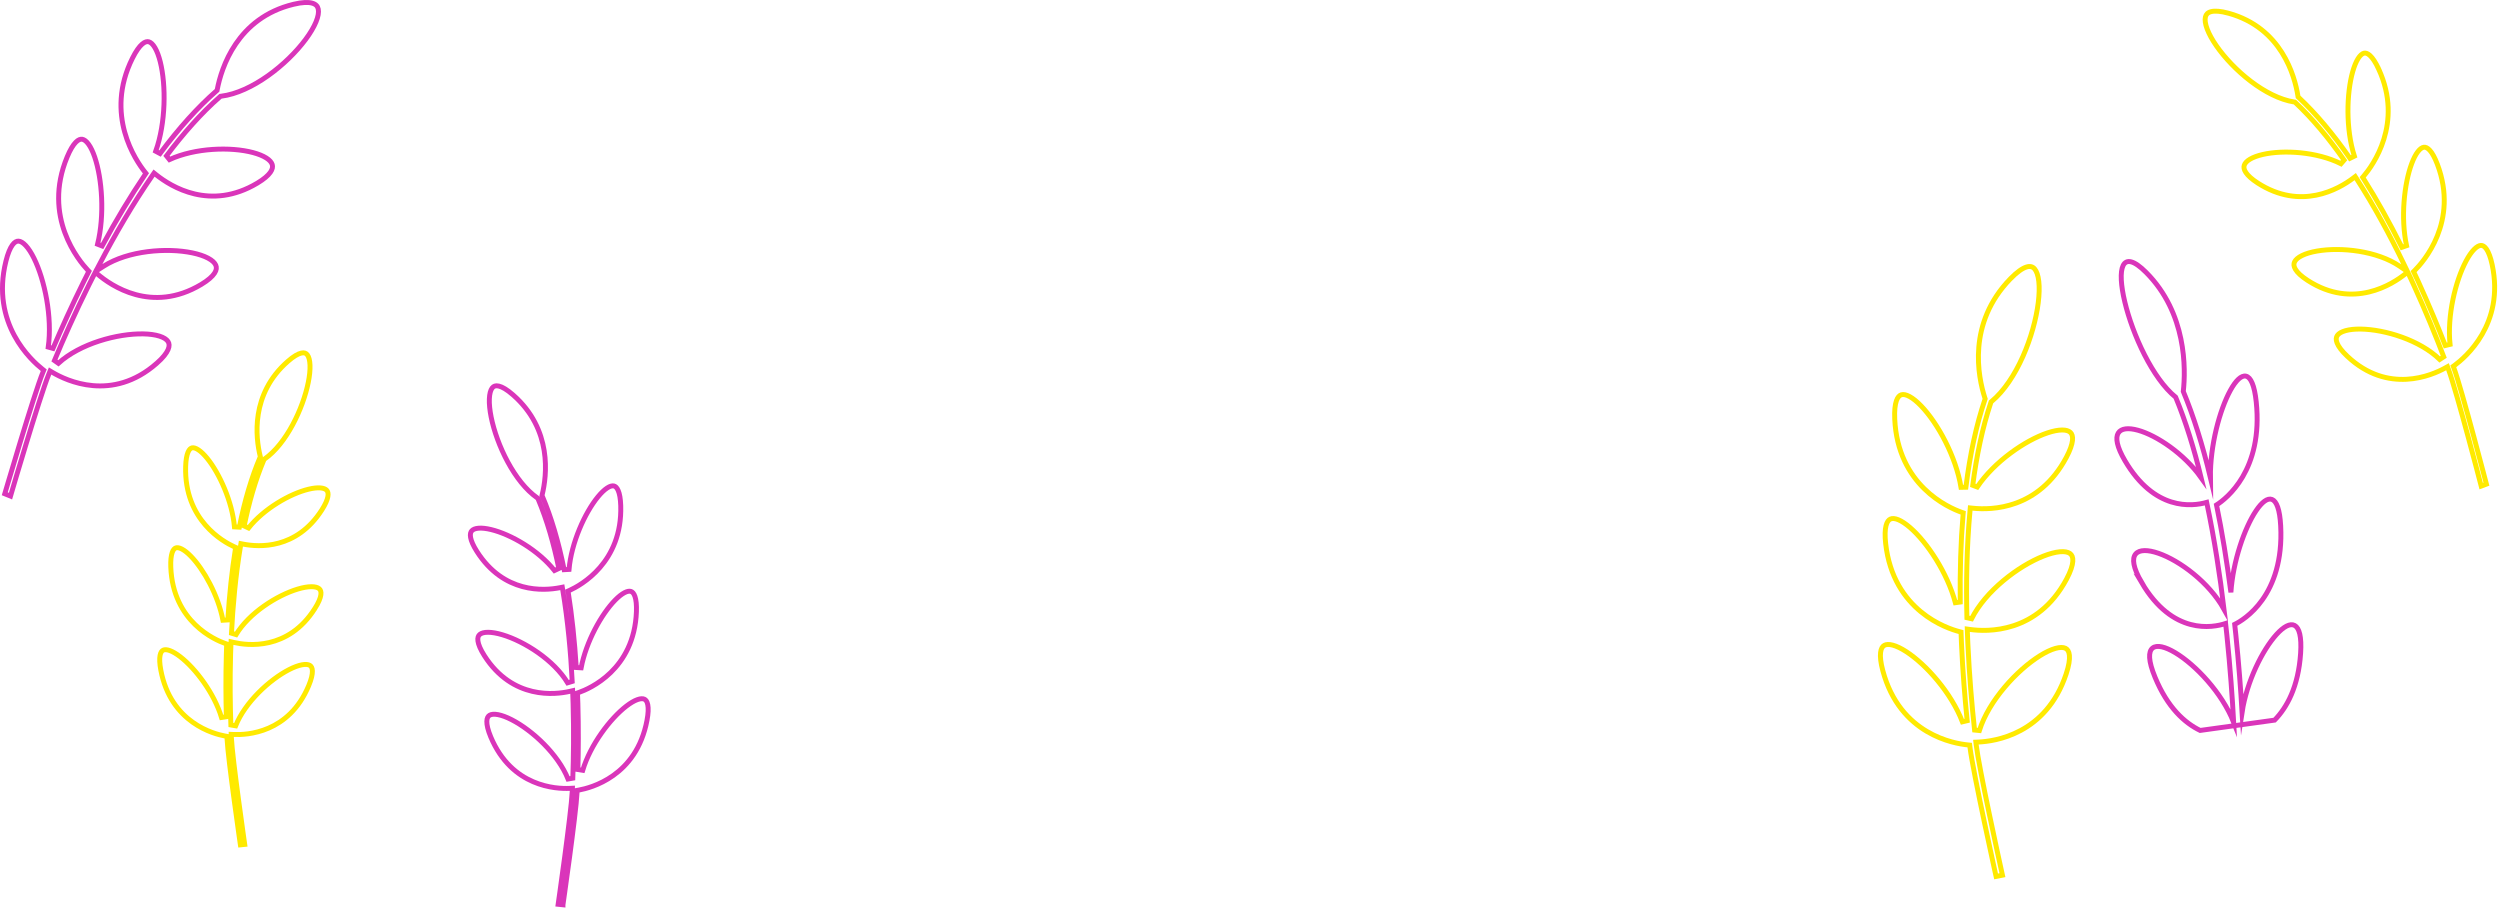 <svg width="759" height="276" viewBox="0 0 759 276" fill="none" xmlns="http://www.w3.org/2000/svg">
<path d="M597.234 218.801C596.558 212.101 595.903 204.161 595.514 195.601C595.473 194.535 595.432 193.491 595.391 192.448L595.369 191.891L594.83 191.751C591.238 190.817 574.77 185.509 572.485 165.017C572.213 162.573 572.29 160.799 572.601 159.581C572.91 158.368 573.419 157.804 573.948 157.574C574.5 157.334 575.286 157.36 576.341 157.798C577.386 158.232 578.592 159.031 579.888 160.154C585.091 164.661 591.225 173.923 593.65 182.982L595.124 182.78C595.022 173.288 595.288 164.446 595.984 156.275L596.033 155.698L595.486 155.505C591.494 154.093 576.121 147.33 575.239 127.18L575.239 127.18C575.128 124.666 575.334 122.881 575.741 121.691C576.145 120.511 576.705 120.015 577.261 119.851C577.856 119.676 578.683 119.806 579.753 120.39C580.81 120.967 582.001 121.934 583.253 123.236C588.279 128.46 593.834 138.589 595.358 147.955L596.843 147.927C598.089 137.877 600.029 128.995 602.616 121.319L602.695 121.084L602.619 120.849C600.513 114.334 597.22 98.164 610.344 84.648L610.345 84.648C612.375 82.556 613.988 81.464 615.21 81.075C615.809 80.884 616.286 80.871 616.667 80.964C617.042 81.055 617.378 81.262 617.681 81.605C618.311 82.319 618.772 83.598 618.978 85.42C619.18 87.218 619.122 89.436 618.812 91.915C618.192 96.871 616.576 102.774 614.14 108.244C611.699 113.724 608.465 118.705 604.648 121.881L604.484 122.017L604.416 122.219C601.832 129.944 600.058 138.527 598.925 147.339L600.291 147.853C605.487 140.143 614.819 133.702 621.624 131.421C623.318 130.853 624.816 130.557 626.029 130.546C627.252 130.536 628.081 130.815 628.572 131.277C629.038 131.717 629.338 132.456 629.205 133.709C629.071 134.975 628.5 136.677 627.326 138.882C618.941 154.615 604.712 154.897 598.927 154.288L598.171 154.209L598.101 154.966C597.072 166.202 596.908 177.476 597.154 187.54L598.575 187.858C600.69 183.633 604.221 179.632 608.201 176.301C612.179 172.972 616.564 170.346 620.343 168.85C622.234 168.102 623.946 167.647 625.361 167.516C626.796 167.384 627.817 167.593 628.439 168.037C629.009 168.442 629.385 169.147 629.305 170.401C629.223 171.685 628.659 173.463 627.408 175.814C618.543 192.433 603.196 191.809 598.15 191.112L597.268 190.99L597.298 191.881L597.298 191.882C597.339 193.079 597.38 194.285 597.442 195.447C597.895 205.354 598.696 214.391 599.477 221.645L600.938 221.791C603.817 212.668 612.342 203.454 619.298 199.099C621.028 198.015 622.629 197.254 623.992 196.865C625.374 196.471 626.397 196.492 627.065 196.809C627.671 197.097 628.149 197.709 628.27 198.961C628.393 200.241 628.125 202.095 627.276 204.64L627.276 204.64C621.168 222.987 605.504 225.065 600.682 225.282L599.875 225.319L599.971 226.121C600.836 233.327 606.858 260.788 607.944 265.708L606.01 266.087C605.966 265.887 605.913 265.648 605.852 265.372C605.653 264.468 605.369 263.171 605.026 261.594C604.339 258.439 603.415 254.16 602.463 249.643C600.553 240.589 598.541 230.634 598.074 226.807L598.001 226.21L597.403 226.152C593.404 225.76 576.832 223.097 571.623 203.617C570.972 201.181 570.793 199.382 570.94 198.119C571.086 196.866 571.535 196.236 572.064 195.935C572.624 195.617 573.476 195.55 574.655 195.868C575.822 196.182 577.203 196.846 578.715 197.824C584.786 201.747 592.4 210.346 595.788 219.146L597.234 218.801Z" stroke="#FFEA00" stroke-width="1.5"/>
<path d="M1.796 79.305L1.796 79.305C2.384 76.925 3.067 75.34 3.767 74.378C4.458 73.43 5.094 73.174 5.638 73.207C6.238 73.244 6.982 73.645 7.827 74.558C8.659 75.455 9.505 76.76 10.312 78.393C13.555 84.951 15.909 96.227 14.649 105.377L16.081 105.774C18.621 99.829 21.755 92.887 25.401 85.524C25.85 84.617 26.3 83.731 26.752 82.842L26.991 82.371L26.628 81.987C24.048 79.259 12.797 65.911 20.394 47.636C21.301 45.455 22.185 44.03 22.999 43.195C23.803 42.368 24.459 42.191 24.978 42.281C25.542 42.378 26.194 42.827 26.878 43.774C27.553 44.708 28.189 46.032 28.749 47.671C30.996 54.25 31.805 65.286 29.623 74.145L31.011 74.681C35.311 66.723 39.648 59.522 44.004 53.079L44.312 52.622L43.969 52.191C41.284 48.825 31.619 34.893 40.216 17.662C41.29 15.51 42.286 14.147 43.164 13.387C44.028 12.641 44.692 12.54 45.213 12.698C45.791 12.874 46.43 13.436 47.058 14.513C47.675 15.572 48.22 17.026 48.66 18.789C50.425 25.865 50.349 37.302 47.273 45.918L48.581 46.617C54.282 38.939 60.014 32.582 65.71 27.602L65.905 27.432L65.953 27.179C67.212 20.608 71.98 5.436 89.115 1.301L89.115 1.301C91.767 0.659 93.603 0.624 94.79 0.958C95.372 1.122 95.78 1.369 96.061 1.66C96.341 1.949 96.53 2.315 96.624 2.773C96.82 3.718 96.607 5.033 95.936 6.652C95.273 8.252 94.198 10.063 92.793 11.955C89.983 15.737 85.907 19.769 81.352 23C76.788 26.236 71.803 28.626 67.176 29.204L66.948 29.233L66.776 29.384C61.02 34.406 55.587 40.604 50.54 47.32L51.451 48.452C59.322 44.854 70.059 44.535 76.778 46.312C78.45 46.754 79.836 47.317 80.852 47.964C81.877 48.617 82.454 49.307 82.655 49.979C82.845 50.615 82.742 51.386 82.066 52.335C81.376 53.301 80.123 54.399 78.129 55.593L78.129 55.593C63.895 64.12 51.966 56.704 47.401 53.051L46.772 52.548L46.315 53.211C40.26 61.998 34.889 71.314 30.426 79.821L29.116 82.319L31.494 80.801C35.193 78.441 39.971 77.024 44.822 76.405C49.669 75.786 54.531 75.971 58.367 76.767C60.286 77.166 61.921 77.712 63.161 78.368C64.416 79.032 65.183 79.764 65.504 80.489C65.802 81.159 65.773 81.949 65.139 82.925C64.484 83.933 63.203 85.096 61.076 86.37C46.046 95.371 33.575 86.597 29.669 83.265L28.941 82.644L28.512 83.499C28.307 83.907 28.096 84.321 27.884 84.737C27.574 85.344 27.263 85.954 26.971 86.547C22.755 95.031 19.219 103.001 16.526 109.457L17.723 110.3C21.011 107.305 25.488 105.033 30.149 103.527C34.808 102.022 39.596 101.301 43.472 101.368C45.411 101.402 47.093 101.633 48.404 102.045C49.731 102.462 50.585 103.034 51.007 103.676C51.396 104.27 51.497 105.05 51.025 106.138C50.54 107.257 49.466 108.643 47.587 110.294L47.586 110.294C34.041 122.218 20.078 115.528 15.96 113.079L15.211 112.634L14.882 113.44C13.429 117.002 10.447 126.498 7.838 135.068C5.73 141.993 3.843 148.386 3.188 150.623L1.447 149.909C1.499 149.733 1.561 149.523 1.632 149.283L1.658 149.196C1.913 148.335 2.277 147.102 2.722 145.603C3.613 142.607 4.826 138.547 6.126 134.274C8.732 125.708 11.67 116.345 13.069 112.918L13.282 112.398L12.842 112.048C9.656 109.515 -2.915 98.343 1.796 79.305ZM88.941 0.579V0.579V0.579Z" stroke="#DA35BA" stroke-width="1.5"/>
<path d="M70.008 198.657C69.782 206.741 69.885 214.156 70.091 220.101L71.537 220.354C74.409 213.183 81.855 206.331 87.741 203.304C89.204 202.551 90.536 202.054 91.648 201.839C92.779 201.621 93.57 201.716 94.054 201.999C94.481 202.248 94.818 202.733 94.841 203.724C94.864 204.745 94.544 206.21 93.707 208.207C87.676 222.584 74.915 223.165 71.017 222.992L70.198 222.956L70.235 223.775C70.38 227.05 71.428 235.396 72.431 242.885C72.934 246.64 73.428 250.194 73.796 252.814C73.981 254.124 74.133 255.2 74.24 255.951L74.299 256.363L72.981 256.498C72.961 256.36 72.939 256.203 72.914 256.028L72.914 256.024L72.913 256.02C72.806 255.27 72.654 254.197 72.471 252.893C72.103 250.28 71.609 246.739 71.106 243.002C70.099 235.508 69.064 227.288 68.922 224.152L68.895 223.554L68.306 223.448C65.071 222.864 51.849 219.549 48.819 203.426L48.819 203.426C48.44 201.409 48.406 199.957 48.597 198.966C48.786 197.987 49.169 197.56 49.558 197.381C49.982 197.186 50.635 197.179 51.56 197.516C52.471 197.848 53.541 198.476 54.704 199.373C59.379 202.974 65.029 210.472 67.249 217.825L68.717 217.589C68.574 212.11 68.512 205.613 68.717 198.631L68.717 198.627C68.727 198.199 68.743 197.776 68.758 197.347L68.758 197.345C68.773 196.919 68.789 196.487 68.799 196.049L68.812 195.503L68.296 195.323C65.446 194.33 52.467 188.856 51.849 172.138C51.776 170.141 51.946 168.726 52.264 167.782C52.581 166.844 53.003 166.471 53.386 166.342C53.795 166.205 54.392 166.264 55.209 166.689C56.015 167.108 56.935 167.832 57.915 168.832C61.851 172.848 66.262 180.791 67.682 188.304L69.167 188.211C69.638 180.499 70.415 173.323 71.458 166.75L71.547 166.185L71.026 165.949C67.872 164.522 55.885 157.967 56.363 141.633C56.424 139.591 56.697 138.177 57.089 137.264C57.476 136.361 57.928 136.047 58.326 135.967C58.766 135.878 59.393 136.019 60.216 136.563C61.025 137.097 61.925 137.957 62.86 139.098C66.613 143.68 70.507 152.277 71.181 159.965L72.663 160.046C74.277 151.974 76.377 144.914 78.939 138.882L79.036 138.654L78.977 138.412C77.663 132.983 75.968 119.692 87.382 109.71L87.382 109.71C89.15 108.16 90.504 107.407 91.483 107.187C91.961 107.079 92.322 107.104 92.597 107.196C92.868 107.288 93.109 107.463 93.32 107.745C93.765 108.339 94.061 109.38 94.117 110.865C94.173 112.325 93.994 114.112 93.594 116.097C92.795 120.065 91.133 124.731 88.834 128.988C86.53 133.254 83.621 137.046 80.362 139.33L80.186 139.454L80.102 139.653C77.533 145.754 75.571 152.603 74.127 159.683L75.449 160.299C80.11 154.439 88.047 149.886 93.682 148.523C95.084 148.184 96.303 148.053 97.269 148.128C98.245 148.205 98.864 148.484 99.204 148.861C99.523 149.213 99.719 149.789 99.542 150.768C99.362 151.761 98.807 153.086 97.727 154.785C90.011 166.887 78.537 166.117 73.898 165.207L73.141 165.059L73.014 165.821C71.51 174.878 70.687 184.04 70.276 192.238L71.668 192.662C73.624 189.406 76.715 186.424 80.136 184.01C83.555 181.597 87.26 179.784 90.402 178.842C91.974 178.371 93.378 178.126 94.518 178.12C95.676 178.114 96.456 178.353 96.9 178.728C97.298 179.063 97.552 179.611 97.416 180.586C97.276 181.593 96.724 182.974 95.572 184.785L95.571 184.785C87.441 197.572 75.074 195.989 71.029 195.056L70.149 194.853L70.111 195.756L70.111 195.761C70.07 196.735 70.029 197.717 70.008 198.657ZM70.008 198.657C70.008 198.656 70.008 198.656 70.008 198.655L70.758 198.676L70.008 198.659C70.008 198.659 70.008 198.658 70.008 198.657Z" stroke="#FFEA00" stroke-width="1.5"/>
<path d="M756.618 80.349L756.618 80.349C760.502 98.451 748.349 108.589 745.269 110.878L744.819 111.212L745.012 111.738C746.219 115.022 748.718 123.954 750.928 132.122C752.03 136.196 753.057 140.066 753.81 142.923C754.186 144.351 754.494 145.526 754.708 146.347C754.773 146.596 754.829 146.81 754.875 146.988L753.293 147.575C752.735 145.429 751.152 139.375 749.372 132.794C747.163 124.627 744.628 115.57 743.362 112.152L743.059 111.335L742.296 111.756C738.342 113.941 725.024 119.822 712.637 108.156C710.919 106.537 709.953 105.196 709.532 104.13C709.123 103.094 709.243 102.372 709.617 101.836C710.024 101.253 710.834 100.743 712.091 100.391C713.332 100.044 714.918 99.877 716.742 99.905C720.387 99.96 724.871 100.79 729.209 102.354C733.551 103.92 737.695 106.203 740.699 109.128L741.923 108.323C739.558 102.133 736.454 94.519 732.732 86.37C732.473 85.796 732.195 85.205 731.918 84.616C731.735 84.225 731.552 83.837 731.376 83.455L730.974 82.586L730.227 83.183C726.444 86.206 714.475 94.102 700.607 85.139L700.607 85.139C698.647 83.872 697.482 82.739 696.9 81.774C696.338 80.841 696.338 80.109 696.631 79.499C696.95 78.835 697.684 78.173 698.881 77.587C700.063 77.007 701.615 76.542 703.431 76.225C707.06 75.591 711.639 75.565 716.181 76.298C720.726 77.031 725.178 78.515 728.588 80.855L730.915 82.452L729.687 79.91C725.738 71.735 720.942 62.796 715.483 54.298L715.046 53.617L714.401 54.105C710.004 57.424 698.576 64.031 685.442 55.563C683.601 54.373 682.458 53.299 681.841 52.37C681.235 51.459 681.165 50.739 681.358 50.157C681.562 49.542 682.115 48.915 683.093 48.333C684.064 47.756 685.379 47.269 686.963 46.904C693.332 45.437 703.423 46.072 710.722 49.708L711.671 48.608C707.115 42.089 702.156 36.091 696.897 31.157L696.728 31L696.501 30.964C692.171 30.279 687.552 27.876 683.349 24.683C679.155 21.495 675.435 17.566 672.9 13.911C671.632 12.083 670.674 10.343 670.097 8.815C669.513 7.268 669.354 6.029 669.562 5.154C669.663 4.731 669.848 4.399 670.114 4.141C670.381 3.882 670.764 3.664 671.311 3.529C672.429 3.253 674.149 3.341 676.626 4.028L676.627 4.028C692.617 8.46 696.66 22.917 697.654 29.156L697.694 29.41L697.882 29.585C703.109 34.475 708.308 40.631 713.456 48.064L714.787 47.408C712.147 39.182 712.41 28.389 714.276 21.769C714.741 20.121 715.296 18.769 715.905 17.793C716.525 16.799 717.134 16.3 717.667 16.156C718.141 16.029 718.749 16.134 719.533 16.86C720.332 17.599 721.227 18.911 722.174 20.973L722.856 20.66L722.174 20.974C729.76 37.489 720.286 50.342 717.667 53.417L717.309 53.838L717.605 54.305C721.529 60.502 725.395 67.435 729.224 75.083L730.628 74.59C728.821 66.165 729.898 55.778 732.2 49.645C732.773 48.117 733.409 46.892 734.067 46.036C734.736 45.167 735.353 44.775 735.869 44.704C736.341 44.639 736.94 44.816 737.67 45.617C738.407 46.426 739.196 47.794 739.987 49.88C746.593 67.352 735.636 79.598 733.141 82.082L732.766 82.456L732.992 82.935C733.197 83.366 733.396 83.792 733.596 84.22C733.795 84.646 733.996 85.074 734.201 85.508C737.415 92.558 740.179 99.231 742.391 104.908L743.835 104.556C742.919 95.884 745.463 85.317 748.705 79.233C749.512 77.718 750.344 76.516 751.15 75.698C751.969 74.866 752.671 74.52 753.22 74.505C753.712 74.491 754.292 74.74 754.911 75.65C755.539 76.573 756.134 78.086 756.618 80.349Z" stroke="#FFEA00" stroke-width="1.5"/>
<path d="M196.43 218.691L196.43 218.692C193.215 235.726 179.255 239.219 175.813 239.848L175.226 239.955L175.199 240.551C175.047 243.865 173.955 252.536 172.893 260.435C172.364 264.374 171.844 268.107 171.456 270.861C171.263 272.238 171.102 273.37 170.99 274.161L170.914 274.692C170.914 274.693 170.914 274.694 170.914 274.696L169.451 274.542C169.469 274.413 169.49 274.269 169.512 274.111L169.52 274.056C169.632 273.263 169.793 272.126 169.987 270.744C170.375 267.978 170.895 264.228 171.425 260.268C172.482 252.367 173.586 243.572 173.742 240.131L173.779 239.309L172.957 239.348C168.836 239.543 155.378 238.939 148.998 223.741C148.114 221.632 147.775 220.081 147.8 218.996C147.825 217.941 148.186 217.414 148.653 217.141C149.177 216.836 150.024 216.737 151.222 216.967C152.401 217.194 153.81 217.72 155.356 218.514C161.573 221.709 169.434 228.938 172.46 236.508L173.906 236.255C174.112 229.979 174.235 222.186 173.989 213.657C173.968 212.672 173.927 211.621 173.886 210.601L173.85 209.698L172.969 209.9C168.698 210.877 155.653 212.549 147.051 199.051C145.834 197.14 145.248 195.678 145.099 194.609C144.955 193.571 145.225 192.977 145.657 192.613C146.137 192.208 146.97 191.955 148.195 191.961C149.402 191.967 150.886 192.225 152.546 192.722C155.864 193.716 159.775 195.628 163.384 198.173C166.996 200.719 170.26 203.867 172.33 207.307L173.721 206.882C173.289 198.24 172.425 188.589 170.839 179.042L170.713 178.281L169.955 178.429C165.068 179.384 152.939 180.219 144.793 167.43L144.793 167.429C143.651 165.638 143.061 164.238 142.87 163.185C142.681 162.147 142.888 161.527 143.234 161.144C143.602 160.736 144.267 160.44 145.302 160.359C146.326 160.278 147.616 160.418 149.097 160.776C155.048 162.214 163.425 167.016 168.342 173.21L169.664 172.593C168.139 165.114 166.074 157.909 163.362 151.475L163.278 151.276L163.101 151.152C159.652 148.739 156.578 144.738 154.145 140.24C151.717 135.751 149.962 130.83 149.118 126.644C148.696 124.55 148.506 122.663 148.565 121.119C148.625 119.552 148.937 118.444 149.413 117.808C149.641 117.504 149.901 117.314 150.195 117.214C150.494 117.113 150.883 117.087 151.392 117.201C152.435 117.435 153.867 118.232 155.733 119.865L155.733 119.865C167.783 130.403 166.005 144.428 164.61 150.167L164.551 150.409L164.648 150.638C167.353 157.002 169.556 164.44 171.272 172.958L172.755 172.875C173.46 164.754 177.564 155.679 181.525 150.842C182.511 149.637 183.463 148.727 184.321 148.161C185.193 147.586 185.865 147.43 186.345 147.527C186.783 147.616 187.27 147.961 187.682 148.921C188.099 149.891 188.389 151.389 188.455 153.545C188.974 170.788 176.292 177.699 172.968 179.216L172.45 179.453L172.539 180.016C173.643 186.967 174.441 194.52 174.953 202.656L176.438 202.748C177.94 194.813 182.597 186.432 186.754 182.193C187.789 181.138 188.763 180.371 189.618 179.927C190.484 179.478 191.124 179.411 191.57 179.561C191.99 179.703 192.443 180.11 192.778 181.106C193.115 182.108 193.294 183.607 193.216 185.715C192.556 203.366 178.86 209.13 175.843 210.19L175.317 210.375L175.342 210.931L175.348 211.052C175.387 211.922 175.425 212.764 175.444 213.626L175.444 213.629C175.649 220.992 175.608 227.844 175.444 233.631L176.912 233.869C179.255 226.094 185.224 218.179 190.162 214.378C191.391 213.432 192.524 212.767 193.491 212.415C194.471 212.058 195.172 212.062 195.633 212.275C196.059 212.471 196.468 212.936 196.668 213.976C196.87 215.027 196.832 216.564 196.43 218.691Z" stroke="#DA35BA" stroke-width="1.5"/>
<path d="M650.19 176.841C659.621 192.929 671.787 190.573 675.691 189.295C675.821 190.511 675.957 191.699 676.082 192.875C677.106 202.832 677.746 211.957 678.148 219.292C670.976 201.214 646.029 185.626 654.258 205.582C658.078 214.857 663.281 219.487 667.965 221.762L690.568 218.63C694.301 214.8 697.784 208.537 698.465 198.344C699.812 177.919 683.561 197.512 680.696 216.203C680.292 209.405 679.689 201.375 678.798 192.727C678.688 191.656 678.572 190.612 678.455 189.556C681.178 188.213 693.526 180.923 692.414 159.658C691.357 139.486 678.561 160.867 677.301 179.844C676.066 170.305 674.608 161.441 672.933 153.304C675.906 151.404 687.163 142.763 684.991 122.021C682.84 101.437 670.833 125.605 671.084 145.017C668.694 135.048 665.947 126.309 662.849 118.852C663.592 112.016 663.907 95.088 651.561 82.702C636.393 67.489 646.48 109.17 660.536 120.594C663.597 127.989 666.156 136.339 668.261 145.019C657.857 130.434 635.21 122.923 645.134 139.868C654.063 155.101 665.454 153.804 669.953 152.524C672.308 163.624 674.002 174.883 675.218 184.975C666.043 168.516 639.645 158.815 650.221 176.864L650.19 176.841Z" stroke="#DA35BA" stroke-width="1.5" stroke-miterlimit="10"/>
</svg>
